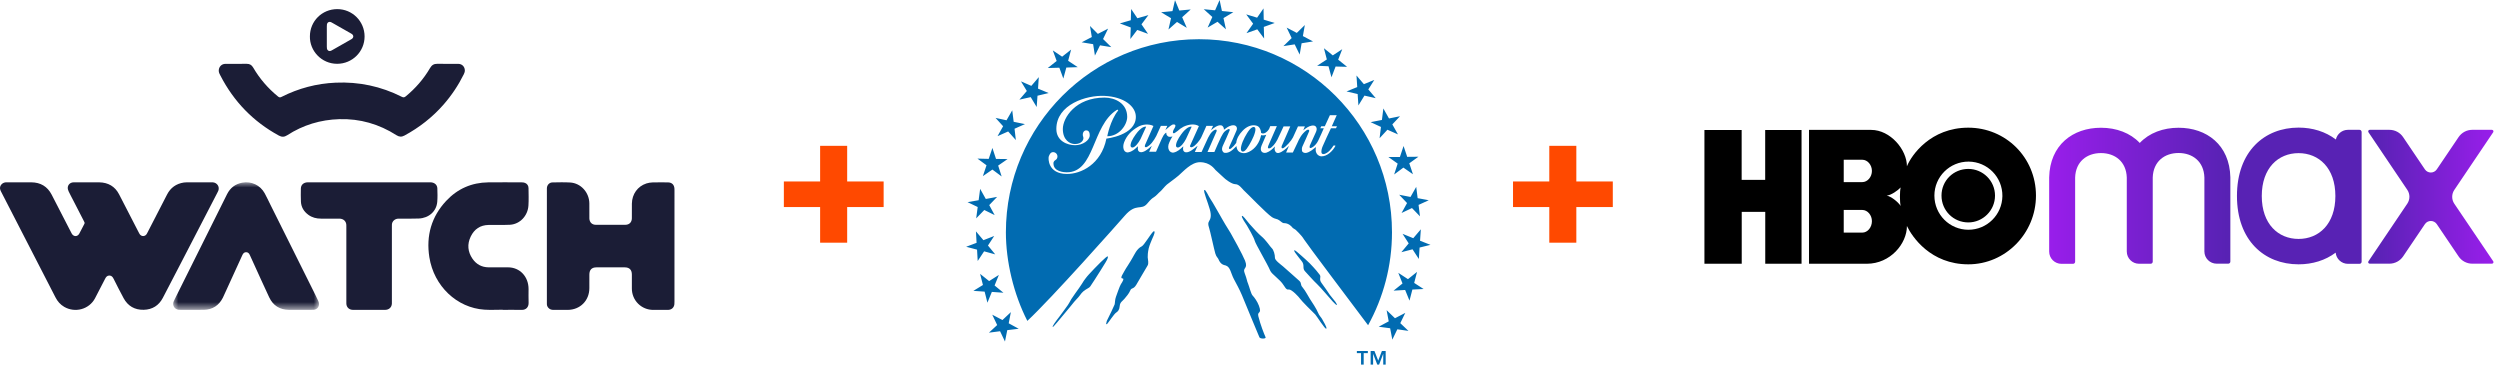 <?xml version="1.0" encoding="UTF-8"?>
<svg width="240px" height="35px" viewBox="0 0 240 35" version="1.1" xmlns="http://www.w3.org/2000/svg" xmlns:xlink="http://www.w3.org/1999/xlink">
    <title>Group 65</title>
    <defs>
        <polygon id="path-1" points="0 0 14 0 14 12.25 0 12.25"></polygon>
        <linearGradient x1="0.006%" y1="50.029%" x2="99.994%" y2="50.029%" id="linearGradient-3">
            <stop stop-color="#991EEB" offset="0%"></stop>
            <stop stop-color="#5822B4" offset="39.9%"></stop>
            <stop stop-color="#5822B4" offset="72.7%"></stop>
            <stop stop-color="#991EEB" offset="100%"></stop>
        </linearGradient>
    </defs>
    <g id="Page-1" stroke="none" stroke-width="1" fill="none" fill-rule="evenodd">
        <g id="Group-65">
            <g id="Paramount_Pictures_Corporation_logo" transform="translate(92.75, 0)" fill="#016BB1" fill-rule="nonzero">
                <path d="M1.109,25.057 L1.724,24.128 L2.792,24.42 L2.095,23.571 L2.693,22.654 L1.659,23.058 L0.941,22.212 L1.002,23.311 L0,23.69 L1.046,23.964 L1.109,25.057 Z M0.963,20.963 L1.742,20.16 L2.738,20.65 L2.216,19.689 L2.975,18.9 L1.886,19.101 L1.344,18.13 L1.199,19.221 L0.134,19.405 L1.109,19.874 L0.963,20.963 Z M1.606,16.909 L2.521,16.278 L3.409,16.941 L3.074,15.895 L3.979,15.27 L2.867,15.256 L2.521,14.202 L2.166,15.252 L1.087,15.226 L1.955,15.867 L1.606,16.909 Z M6.199,9.324 L6.771,10.273 L6.85,9.188 L7.921,8.933 L6.901,8.509 L6.974,7.406 L6.258,8.243 L5.264,7.812 L5.826,8.736 L5.112,9.566 L6.199,9.324 Z M19.421,2.833 L20.241,2.107 L21.182,2.673 L20.738,1.651 L21.559,0.909 L20.464,1.01 L20.05,0.016 L19.807,1.067 L18.718,1.176 L19.669,1.748 L19.421,2.833 Z M3.727,32.786 L3.948,31.693 L5.046,31.561 L4.086,31.037 L4.293,29.965 L3.486,30.723 L2.505,30.21 L2.979,31.204 L2.188,31.936 L3.257,31.798 L3.727,32.786 Z M8.947,6.5 L9.33,7.542 L9.618,6.485 L10.714,6.447 L9.791,5.836 L10.077,4.76 L9.215,5.441 L8.319,4.839 L8.69,5.853 L7.836,6.53 L8.947,6.5 Z M12.19,4.24 L12.362,5.335 L12.853,4.352 L13.936,4.526 L13.143,3.746 L13.628,2.748 L12.644,3.253 L11.886,2.492 L12.064,3.553 L11.091,4.062 L12.19,4.24 Z M15.763,3.746 L16.426,2.874 L17.461,3.249 L16.832,2.334 L17.497,1.45 L16.438,1.752 L15.84,0.862 L15.808,1.941 L14.755,2.247 L15.8,2.636 L15.763,3.746 Z M1.774,27.996 L2.042,29.058 L2.468,28.022 L3.579,28.103 L2.731,27.406 L3.141,26.393 L2.206,26.984 L1.34,26.29 L1.612,27.359 L0.694,27.923 L1.774,27.996 Z M3.013,13.072 L4.033,12.62 L4.772,13.447 L4.646,12.358 L5.646,11.914 L4.563,11.693 L4.425,10.59 L3.875,11.547 L2.823,11.318 L3.549,12.119 L3.013,13.072 Z M34.787,6.362 L35.071,7.42 L35.467,6.386 L36.572,6.416 L35.714,5.727 L36.105,4.723 L35.199,5.317 L34.347,4.63 L34.627,5.707 L33.694,6.313 L34.787,6.362 Z M36.517,8.777 L37.584,9.028 L37.657,10.123 L38.237,9.178 L39.32,9.424 L38.608,8.584 L39.182,7.672 L38.184,8.081 L37.472,7.248 L37.545,8.359 L36.517,8.777 Z M31.54,4.259 L32.019,5.24 L32.205,4.153 L33.299,3.977 L32.327,3.462 L32.514,2.403 L31.743,3.16 L30.77,2.651 L31.25,3.656 L30.458,4.427 L31.54,4.259 Z M39.822,12.186 L39.689,13.269 L40.443,12.454 L41.455,12.902 L40.913,11.942 L41.652,11.158 L40.593,11.373 L40.052,10.411 L39.914,11.515 L38.829,11.726 L39.822,12.186 Z M26.911,3.184 L27.949,2.815 L28.606,3.697 L28.576,2.583 L29.622,2.206 L28.567,1.886 L28.547,0.807 L27.933,1.697 L26.886,1.379 L27.55,2.277 L26.911,3.184 Z M43.574,23.11 L43.651,22.013 L42.923,22.867 L41.895,22.447 L42.485,23.366 L41.781,24.211 L42.854,23.934 L43.459,24.864 L43.53,23.765 L44.576,23.506 L43.574,23.11 Z M42.838,27.797 L43.917,27.746 L43.012,27.16 L43.286,26.102 L42.414,26.799 L41.485,26.191 L41.891,27.215 L41.033,27.902 L42.144,27.837 L42.562,28.862 L42.838,27.797 Z M40.703,31.512 L40.913,32.605 L41.394,31.613 L42.461,31.766 L41.678,31.023 L42.157,30.036 L41.167,30.551 L40.364,29.778 L40.567,30.849 L39.604,31.366 L40.703,31.512 Z M13.589,24.615 C13.504,24.546 12.462,25.605 11.782,26.345 C11.541,26.602 11.385,26.844 11.293,26.959 C11.293,26.959 10.993,27.454 10.833,27.663 C10.671,27.872 10.271,28.462 10.093,28.719 C10.032,28.803 9.874,29.176 9.564,29.563 C9.41,29.756 9.255,30.009 8.953,30.395 C8.55,30.912 8.246,31.336 8.316,31.394 C8.355,31.421 8.947,30.705 9.582,29.936 C9.846,29.614 10.132,29.285 10.375,28.971 C10.493,28.819 10.766,28.565 10.855,28.434 C11.01,28.203 11.18,28.028 11.247,27.973 C11.6,27.685 11.8,27.663 11.914,27.499 C11.967,27.418 12.668,26.365 12.922,25.937 C13.155,25.532 13.729,24.741 13.589,24.615 M43.207,17.939 L42.658,18.908 L41.571,18.695 L42.327,19.493 L41.8,20.446 L42.799,19.973 L43.568,20.768 L43.432,19.671 L44.41,19.221 L43.345,19.024 L43.207,17.939 Z M40.534,15.072 L41.427,15.706 L41.088,16.751 L41.976,16.09 L42.893,16.728 L42.542,15.678 L43.416,15.047 L42.341,15.057 L41.992,14.015 L41.642,15.07 L40.534,15.072 Z M23.183,2.648 L24.13,2.089 L24.942,2.817 L24.704,1.736 L25.649,1.17 L24.554,1.055 L24.333,0 L23.899,0.988 L22.81,0.884 L23.634,1.63 L23.183,2.648 Z M23.325,21.881 C23.427,22.182 23.808,23.962 23.919,24.331 C24.033,24.698 24.147,24.718 24.211,24.862 C24.431,25.416 24.749,25.438 24.913,25.483 C25.371,25.623 25.408,26.237 25.7,26.785 C25.972,27.298 26.229,27.76 26.469,28.32 C26.71,28.88 27.941,31.914 28.152,32.376 C28.223,32.544 28.809,32.544 28.746,32.376 C28.598,32.043 28.261,31.204 28.052,30.368 C27.92,29.825 28.427,30.21 28.103,29.34 C27.953,28.941 27.669,28.545 27.509,28.383 C27.345,28.223 27.188,27.535 27.063,27.227 C26.931,26.927 26.998,26.911 26.726,26.187 C26.523,25.658 27.093,25.836 26.773,25.021 C26.566,24.491 25.513,22.573 25.39,22.376 C25.331,22.267 25.128,21.936 24.877,21.543 C24.641,21.17 24.445,20.772 24.333,20.598 C24.114,20.247 23.711,19.478 23.485,19.158 C23.26,18.836 22.98,18.13 22.863,18.249 C22.749,18.353 23.202,19.413 23.388,20.087 C23.583,20.76 23.441,21.034 23.325,21.226 C23.216,21.415 23.216,21.541 23.325,21.881 M30.472,27.373 C30.782,27.888 30.865,27.785 30.993,27.791 C31.285,27.799 31.938,28.501 32.068,28.693 C32.193,28.886 33.244,29.934 33.514,30.19 C33.633,30.303 34.465,31.648 34.572,31.552 C34.684,31.455 34.252,30.802 34.187,30.656 C34.128,30.514 33.887,30.303 33.771,29.997 C33.662,29.697 33.167,28.941 33.006,28.703 C32.846,28.462 32.585,27.929 32.301,27.592 C32.039,27.296 32.248,27.215 31.978,26.955 C31.814,26.801 31.305,26.349 31.19,26.254 C31.082,26.156 30.666,25.787 30.427,25.58 C30.19,25.378 29.622,24.984 29.642,24.731 C29.65,24.473 29.525,23.982 29.334,23.818 C29.196,23.7 28.789,23.045 28.324,22.666 C28.089,22.469 27.588,21.948 27.201,21.496 C26.84,21.066 26.568,20.673 26.485,20.729 C26.363,20.807 26.906,21.565 26.961,21.656 C27.018,21.743 27.645,22.828 27.704,23.112 C27.77,23.4 28.939,25.369 29.19,25.98 C29.334,26.337 30.135,26.815 30.472,27.373 M35.582,29.277 C35.621,29.229 35.509,29.083 35.448,28.973 C35.381,28.862 34.982,28.421 34.907,28.296 C34.842,28.18 34.325,27.444 34.144,27.203 C33.82,26.789 34.116,26.637 33.946,26.381 C33.877,26.268 33.463,25.769 32.982,25.276 C32.733,25.029 32.457,24.79 32.222,24.579 C31.841,24.24 31.553,23.988 31.506,24.029 C31.439,24.096 31.664,24.366 31.761,24.491 C31.857,24.609 32.009,24.828 32.21,25.067 C32.536,25.455 32.234,25.749 32.546,26.059 C32.597,26.11 33.457,27.073 33.668,27.251 C33.982,27.531 35.102,28.86 35.181,28.933 C35.314,29.058 35.544,29.324 35.582,29.277 M17.846,22.966 C17.909,22.831 18.105,22.417 18.095,22.252 C18.095,22.222 18.022,22.171 17.961,22.232 C17.673,22.516 17.087,23.53 16.864,23.644 C16.363,23.887 16.144,24.475 15.994,24.708 C15.887,24.879 15.749,25.157 15.51,25.507 C15.301,25.809 15.063,26.26 14.974,26.416 C14.887,26.58 14.855,26.73 15.017,26.73 C15.179,26.73 15.053,26.994 14.855,27.284 C14.743,27.454 14.465,28.267 14.384,28.488 C14.277,28.76 14.293,29.107 14.256,29.223 C14.218,29.332 13.688,30.462 13.549,30.713 C13.463,30.871 13.488,30.934 13.455,31.021 C13.405,31.129 13.467,31.161 13.549,31.082 C13.65,30.981 14.218,30.119 14.392,30.017 C14.561,29.91 14.717,29.752 14.743,29.381 C14.769,29.01 15.009,28.91 15.189,28.693 C15.376,28.478 15.623,28.19 15.755,27.888 C15.879,27.576 16.039,27.813 16.327,27.349 C16.615,26.882 17.262,25.73 17.41,25.507 C17.552,25.284 17.448,24.962 17.43,24.696 C17.422,24.556 17.442,24.211 17.525,23.844 C17.608,23.516 17.759,23.183 17.846,22.966 M20.324,14.163 C20.563,14.163 20.912,13.727 21.101,13.348 C21.297,12.938 21.395,12.707 21.64,12.182 C21.65,12.155 21.626,12.155 21.6,12.155 C21.322,12.155 21.017,12.439 20.821,12.668 C20.59,12.952 20.212,13.486 20.154,13.871 C20.113,14.078 20.204,14.163 20.324,14.163 M26.487,14.532 C26.76,14.67 27.097,14.07 27.391,13.524 C27.683,12.973 27.916,12.291 27.669,12.206 C27.391,12.093 27.038,12.63 26.744,13.178 C26.454,13.727 26.233,14.41 26.487,14.532 M15.958,14.163 C16.203,14.163 16.544,13.727 16.741,13.348 C16.935,12.938 17.037,12.707 17.274,12.182 C17.286,12.155 17.262,12.155 17.241,12.155 C16.96,12.155 16.655,12.439 16.461,12.668 C16.23,12.952 15.848,13.486 15.791,13.871 C15.749,14.078 15.848,14.163 15.958,14.163 M13.283,9.205 C15.177,9.294 16.292,10.223 16.292,11.219 C16.29,13.001 13.465,13.305 13.465,13.305 C12.973,15.773 11.016,16.714 9.661,16.7 C7.842,16.686 7.87,15.212 7.931,15.023 C8.008,14.804 8.12,14.605 8.349,14.605 C8.576,14.605 8.765,14.79 8.765,15.023 C8.765,15.163 8.696,15.295 8.576,15.364 C8.337,15.512 8.383,15.698 8.383,15.698 C8.383,16.481 9.395,16.542 9.661,16.542 C12.37,16.542 12.058,12.08 14.447,10.563 C14.556,10.49 14.64,10.563 14.573,10.637 C13.828,11.573 13.547,13.08 13.547,13.08 C14.7,13.08 15.461,11.983 15.461,11.219 C15.461,9.912 14.283,9.369 13.283,9.369 C10.494,9.369 9.282,11.318 9.282,12.379 C9.282,13.443 9.953,13.828 10.438,13.828 C11.115,13.828 11.326,13.376 11.243,13.155 C11.109,12.808 11.294,12.518 11.504,12.518 C11.587,12.518 11.865,12.504 11.865,12.993 C11.865,13.465 11.196,13.94 10.456,13.94 C9.726,13.94 8.659,13.545 8.659,12.38 C8.659,10.016 11.567,9.118 13.283,9.205 M17.98,12.093 C17.679,12.776 17.456,13.265 17.177,13.91 C17.154,13.972 17.132,14.078 17.189,14.118 C17.241,14.141 17.3,14.141 17.333,14.118 C17.69,13.946 18.004,13.53 18.251,13.056 L18.691,12.086 L19.31,12.086 L19.14,12.452 C19.126,12.472 19.126,12.484 19.14,12.472 C19.334,12.326 19.537,12.107 19.785,11.971 C19.882,11.926 20.113,11.926 20.089,12.085 C20.077,12.228 19.969,12.336 19.908,12.472 C19.872,12.559 19.835,12.667 19.847,12.727 C19.872,12.792 19.943,12.827 20.04,12.754 C20.137,12.693 20.212,12.644 20.3,12.571 C20.454,12.421 20.65,12.281 20.869,12.164 C21.308,11.961 21.906,11.829 22.344,12.107 C22.038,12.792 21.808,13.301 21.516,13.946 C21.462,14.056 21.506,14.092 21.541,14.117 C21.579,14.141 21.65,14.153 21.748,14.1 C21.989,13.999 22.415,13.524 22.585,13.155 C22.747,12.812 22.893,12.472 23.064,12.086 L23.702,12.086 L23.524,12.46 L23.549,12.472 C23.719,12.316 24.163,11.961 24.491,12.036 C24.672,12.074 24.761,12.291 24.747,12.452 C24.954,12.301 25.167,12.119 25.475,12.044 C25.915,11.936 26.087,12.241 25.951,12.535 C25.779,12.938 25.44,13.727 25.244,14.133 C25.221,14.175 25.221,14.266 25.244,14.285 C25.294,14.325 25.38,14.285 25.418,14.266 C25.637,14.078 25.757,13.958 25.927,13.717 C25.974,13.291 26.205,12.898 26.525,12.571 C26.864,12.194 27.4,11.9 27.915,12.074 C28.095,12.133 28.217,12.316 28.267,12.498 C28.29,12.595 28.314,12.644 28.314,12.754 C28.584,12.952 28.937,12.63 29.081,12.389 C29.121,12.291 29.17,12.182 29.194,12.107 C29.348,12.119 29.649,12.107 29.829,12.107 L29.034,13.924 C28.983,14.031 28.971,14.092 28.971,14.175 C28.971,14.242 29.044,14.254 29.121,14.242 C29.34,14.202 29.697,13.772 29.876,13.411 C30.078,12.96 30.277,12.583 30.474,12.133 L31.117,12.133 C30.861,12.741 30.571,13.388 30.362,13.861 C30.312,13.958 30.255,14.056 30.287,14.191 C30.312,14.254 30.397,14.242 30.45,14.218 C30.729,14.056 31.208,13.524 31.374,13.194 C31.547,12.804 31.676,12.512 31.857,12.133 L32.518,12.133 L32.36,12.512 C32.607,12.316 32.871,12.107 33.189,12.056 C33.335,12.036 33.516,12.044 33.601,12.194 C33.7,12.364 33.641,12.543 33.568,12.707 C33.386,13.121 33.175,13.571 32.994,13.972 C32.96,14.07 32.95,14.163 33.015,14.202 C33.116,14.266 33.577,13.983 33.812,13.471 C34.015,13.021 34.154,12.754 34.335,12.316 L33.996,12.316 L34.09,12.119 L34.432,12.119 L34.919,11.06 L35.576,11.06 L35.103,12.119 L35.598,12.119 L35.505,12.316 L35.018,12.316 C34.738,12.91 34.503,13.411 34.258,13.972 C34.163,14.163 34.065,14.485 34.116,14.68 C34.154,14.788 34.288,14.816 34.41,14.775 C34.785,14.644 35.041,14.325 35.26,13.983 C35.272,13.946 35.471,13.972 35.456,13.999 C35.197,14.508 34.639,15.023 34.104,15.009 C33.945,15.009 33.771,14.911 33.676,14.775 C33.631,14.703 33.601,14.644 33.577,14.559 C33.544,14.421 33.554,14.266 33.577,14.118 C33.288,14.339 33.009,14.605 32.642,14.68 C32.483,14.703 32.277,14.644 32.24,14.473 C32.216,14.339 32.228,14.191 32.278,14.07 C32.508,13.571 32.713,13.121 32.932,12.595 C32.95,12.571 32.932,12.484 32.907,12.472 C32.871,12.439 32.763,12.439 32.666,12.512 C32.216,12.851 31.985,13.291 31.792,13.741 C31.654,14.043 31.506,14.348 31.362,14.644 L30.715,14.644 C30.79,14.463 30.899,14.218 30.983,14.021 C30.983,14.009 30.972,14.009 30.972,14.021 C30.705,14.285 30.362,14.589 30.025,14.68 C29.888,14.715 29.752,14.67 29.683,14.542 C29.606,14.421 29.585,14.242 29.65,14.078 C29.65,14.07 29.644,14.07 29.63,14.078 C29.389,14.325 29.155,14.542 28.831,14.654 C28.462,14.767 28.131,14.508 28.363,13.972 C28.427,13.828 28.61,13.423 28.811,12.938 C28.644,13.007 28.438,13.007 28.328,12.973 C28.314,12.973 28.314,12.973 28.314,12.985 C28.172,13.666 27.768,14.285 27.146,14.581 C26.842,14.729 26.497,14.767 26.195,14.559 C26.049,14.463 25.962,14.226 25.951,14.021 C25.637,14.339 25.28,14.739 24.795,14.67 C24.722,14.654 24.661,14.589 24.623,14.522 C24.512,14.339 24.577,14.141 24.647,13.983 C24.879,13.498 25.071,13.044 25.304,12.498 C25.341,12.421 25.236,12.366 25.161,12.401 C24.931,12.512 24.789,12.622 24.661,12.819 C24.591,12.926 24.522,13.048 24.467,13.165 C24.252,13.632 24.027,14.118 23.832,14.589 L23.171,14.589 C23.467,13.924 23.745,13.277 24.037,12.62 C24.065,12.559 24.049,12.472 24.013,12.452 C23.956,12.421 23.852,12.472 23.784,12.512 C23.627,12.62 23.487,12.764 23.382,12.952 C23.272,13.133 23.171,13.315 23.094,13.512 L22.601,14.589 L21.956,14.589 C22.019,14.447 22.139,14.163 22.212,14.021 C22.212,14.009 22.2,13.999 22.2,14.009 C21.847,14.301 21.395,14.68 21.066,14.617 C20.955,14.605 20.861,14.508 20.835,14.41 C20.812,14.285 20.821,14.175 20.847,14.07 C20.847,14.056 20.835,14.056 20.821,14.07 C20.539,14.339 20.287,14.56 19.932,14.644 C19.728,14.69 19.537,14.56 19.472,14.41 C19.381,14.242 19.359,13.972 19.505,13.666 C19.592,13.471 19.687,13.265 19.807,13.096 C19.736,13.133 19.592,13.145 19.494,13.133 C19.411,13.121 19.322,13.056 19.279,12.993 C19.227,12.938 19.215,12.827 19.215,12.754 C19.227,12.741 19.19,12.741 19.164,12.754 C18.971,12.91 18.884,13.096 18.787,13.301 L18.227,14.569 L17.568,14.569 L17.811,14.031 C17.823,14.021 17.811,14.009 17.799,14.021 C17.456,14.325 17.045,14.67 16.714,14.605 C16.619,14.589 16.519,14.494 16.495,14.4 C16.471,14.285 16.481,14.163 16.495,14.056 L16.471,14.056 C16.203,14.325 15.946,14.542 15.597,14.617 C15.398,14.68 15.219,14.56 15.142,14.39 C15.045,14.141 15.08,13.889 15.167,13.654 C15.42,12.993 15.887,12.522 16.519,12.165 C16.919,11.936 17.542,11.867 17.98,12.093 M3.815,22.301 C3.815,25.088 4.555,28.229 5.875,30.806 C8.26,28.58 14.518,21.518 15.236,20.697 C16.327,19.448 16.799,20.243 17.385,19.545 C17.698,19.162 17.882,19.016 18.02,18.939 C18.245,18.805 18.501,18.485 18.629,18.391 C18.758,18.294 19.048,17.909 19.273,17.716 C19.5,17.525 19.943,17.235 20.395,16.852 C20.845,16.465 21.61,15.57 22.445,15.57 C23.437,15.57 23.852,16.242 23.94,16.323 C24.011,16.4 24.623,16.941 24.722,17.043 C24.83,17.166 25.485,17.682 25.84,17.682 C26.191,17.682 26.452,18.067 26.641,18.259 C27.061,18.641 28.797,20.466 29.368,20.853 C29.622,21.028 29.863,20.997 30.052,21.145 C30.247,21.289 30.344,21.382 30.454,21.415 C30.561,21.445 30.934,21.35 31.368,21.893 C31.569,22.031 31.623,22.054 31.623,22.054 C31.623,22.054 32.212,22.589 32.424,22.966 C32.615,23.291 37.012,29.133 38.587,31.222 C40.046,28.575 40.881,25.532 40.881,22.297 C40.881,12.056 32.579,3.764 22.344,3.764 C12.109,3.77 3.815,12.066 3.815,22.301" id="path2"></path>
                <path d="M37.509,33.696 L37.509,33.903 L37.91,33.903 L37.91,35 L38.164,35 L38.164,33.903 L38.563,33.903 L38.563,33.696 L37.509,33.696 Z M39.912,33.696 L39.559,34.621 L39.196,33.696 L38.831,33.696 L38.831,35 L39.068,35 L39.068,33.98 L39.074,33.98 L39.468,35 L39.644,35 L40.031,33.98 L40.041,33.98 L40.041,35 L40.275,35 L40.275,33.696 L39.912,33.696 Z" id="path6"></path>
            </g>
            <g id="Group-26" transform="translate(0, 0.875)">
                <path d="M8.375,16.627 C8.76,16.627 9.145,16.621 9.53,16.629 C10.39,16.646 11.034,17.021 11.424,17.765 C12.06,18.979 12.68,20.2 13.307,21.418 C13.338,21.478 13.367,21.539 13.404,21.595 C13.575,21.853 13.917,21.85 14.082,21.591 C14.111,21.546 14.134,21.496 14.158,21.449 C14.785,20.231 15.411,19.013 16.04,17.796 C16.374,17.149 16.91,16.76 17.65,16.647 C17.744,16.632 17.841,16.628 17.937,16.628 C18.727,16.627 19.518,16.627 20.308,16.628 C20.349,16.628 20.391,16.626 20.432,16.629 C20.844,16.662 21.101,17.047 20.962,17.426 C20.934,17.501 20.894,17.572 20.857,17.643 C19.684,19.909 18.511,22.175 17.337,24.441 C16.769,25.538 16.204,26.637 15.627,27.73 C15.248,28.449 14.635,28.845 13.798,28.865 C12.925,28.885 12.277,28.5 11.87,27.756 C11.534,27.143 11.225,26.517 10.909,25.895 C10.822,25.724 10.72,25.579 10.502,25.576 C10.284,25.574 10.178,25.716 10.091,25.887 C9.77,26.515 9.45,27.143 9.119,27.766 C8.559,28.819 7.212,29.19 6.165,28.583 C5.787,28.364 5.519,28.051 5.325,27.671 C5.006,27.042 4.68,26.417 4.358,25.79 C2.944,23.044 1.531,20.298 0.119,17.552 C0.071,17.457 0.018,17.357 0.004,17.255 C-0.036,16.943 0.208,16.664 0.534,16.631 C0.595,16.625 0.658,16.628 0.72,16.628 C1.476,16.627 2.232,16.626 2.988,16.628 C3.893,16.63 4.552,17.028 4.958,17.81 C5.528,18.906 6.09,20.007 6.656,21.105 C6.732,21.254 6.805,21.406 6.888,21.552 C7.064,21.862 7.432,21.87 7.606,21.561 C7.78,21.25 7.931,20.928 8.1,20.615 C8.152,20.518 8.104,20.449 8.065,20.373 C7.724,19.71 7.383,19.048 7.042,18.385 C6.888,18.086 6.727,17.791 6.585,17.488 C6.533,17.377 6.496,17.244 6.505,17.125 C6.529,16.829 6.764,16.633 7.077,16.629 C7.509,16.624 7.943,16.628 8.375,16.628 L8.375,16.627 Z" id="Fill-1" fill="#1B1D36"></path>
                <path d="M52.5,22.75 C52.501,20.95 52.501,19.149 52.501,17.349 C52.501,17.295 52.499,17.242 52.501,17.188 C52.514,16.886 52.733,16.643 53.032,16.638 C53.601,16.628 54.172,16.611 54.74,16.645 C55.757,16.707 56.559,17.591 56.577,18.637 C56.585,19.072 56.579,19.507 56.579,19.942 C56.579,19.995 56.577,20.049 56.579,20.102 C56.593,20.463 56.832,20.704 57.195,20.706 C58.139,20.71 59.083,20.71 60.028,20.706 C60.413,20.705 60.655,20.461 60.658,20.077 C60.662,19.609 60.654,19.14 60.661,18.672 C60.674,17.764 61.212,17.01 62.052,16.737 C62.24,16.676 62.445,16.644 62.643,16.638 C63.131,16.624 63.62,16.632 64.109,16.634 C64.503,16.636 64.729,16.856 64.748,17.252 C64.751,17.312 64.75,17.372 64.75,17.433 C64.749,20.98 64.749,24.527 64.749,28.074 C64.749,28.161 64.75,28.249 64.74,28.335 C64.704,28.648 64.481,28.855 64.165,28.872 C64.098,28.876 64.031,28.874 63.964,28.874 C63.556,28.874 63.147,28.869 62.739,28.875 C61.575,28.89 60.647,27.959 60.659,26.806 C60.663,26.364 60.66,25.923 60.659,25.481 C60.658,25.032 60.43,24.794 59.984,24.792 C59.073,24.787 58.162,24.787 57.251,24.792 C56.804,24.794 56.58,25.03 56.579,25.483 C56.578,25.918 56.58,26.354 56.578,26.789 C56.575,27.985 55.694,28.868 54.496,28.874 C54.041,28.876 53.585,28.873 53.13,28.874 C52.947,28.875 52.786,28.827 52.658,28.691 C52.562,28.59 52.505,28.472 52.501,28.332 C52.5,28.272 52.5,28.211 52.5,28.151 C52.5,26.351 52.5,24.55 52.5,22.75" id="Fill-3" fill="#1B1D36"></path>
                <g id="Group-7" transform="translate(16.625, 16.625)">
                    <mask id="mask-2" fill="white">
                        <use xlink:href="#path-1"></use>
                    </mask>
                    <g id="Clip-6"></g>
                    <path d="M12.179,12.245 C11.82,12.245 11.461,12.249 11.102,12.245 C10.225,12.233 9.587,11.829 9.215,11.037 C8.692,9.922 8.187,8.798 7.675,7.678 C7.57,7.448 7.46,7.22 7.36,6.987 C7.291,6.826 7.187,6.713 7.006,6.71 C6.813,6.707 6.713,6.833 6.638,6.996 C6.108,8.16 5.575,9.323 5.043,10.486 C4.952,10.686 4.868,10.889 4.768,11.085 C4.389,11.826 3.782,12.226 2.949,12.242 C2.184,12.257 1.419,12.246 0.654,12.244 C0.569,12.244 0.479,12.237 0.399,12.211 C0.087,12.112 -0.074,11.785 0.033,11.475 C0.059,11.4 0.097,11.328 0.132,11.257 C1.335,8.843 2.538,6.429 3.741,4.015 C4.219,3.055 4.692,2.092 5.175,1.136 C5.479,0.533 5.968,0.159 6.634,0.035 C7.509,-0.127 8.363,0.279 8.79,1.064 C8.984,1.42 9.154,1.79 9.335,2.153 C9.993,3.47 10.65,4.787 11.307,6.105 C12.047,7.589 12.786,9.074 13.525,10.559 C13.659,10.827 13.795,11.095 13.92,11.367 C13.964,11.461 13.997,11.569 14,11.672 C14.01,11.997 13.769,12.24 13.437,12.244 C13.018,12.249 12.599,12.245 12.179,12.245" id="Fill-5" fill="#1B1D36" mask="url(#mask-2)"></path>
                </g>
                <path d="M22.701,5.254 C23.03,5.254 23.359,5.259 23.689,5.252 C23.966,5.247 24.16,5.36 24.304,5.609 C24.93,6.685 25.73,7.605 26.683,8.385 C26.794,8.476 26.88,8.501 27.016,8.431 C28.658,7.599 30.395,7.141 32.223,7.061 C34.451,6.963 36.573,7.408 38.577,8.421 C38.723,8.495 38.818,8.484 38.944,8.381 C39.88,7.612 40.672,6.711 41.287,5.653 C41.451,5.371 41.66,5.244 41.979,5.25 C42.651,5.263 43.323,5.251 43.995,5.255 C44.345,5.258 44.6,5.505 44.624,5.854 C44.633,5.994 44.591,6.12 44.53,6.244 C44.004,7.307 43.354,8.283 42.577,9.169 C41.502,10.395 40.241,11.373 38.822,12.141 C38.552,12.286 38.32,12.27 38.063,12.106 C36.385,11.033 34.555,10.507 32.578,10.564 C30.776,10.616 29.098,11.121 27.567,12.111 C27.296,12.287 27.055,12.295 26.773,12.141 C24.325,10.809 22.45,8.889 21.154,6.37 C21.08,6.227 21,6.088 21,5.915 C21,5.551 21.257,5.27 21.614,5.255 C21.627,5.254 21.64,5.254 21.653,5.254 C22.002,5.254 22.352,5.254 22.701,5.254" id="Fill-8" fill="#1B1D36"></path>
                <path d="M48.263,28.858 C47.676,28.858 47.088,28.891 46.504,28.853 C43.858,28.68 41.656,26.591 41.218,23.82 C40.89,21.74 41.429,19.918 42.827,18.417 C43.929,17.234 45.293,16.653 46.86,16.632 C47.938,16.618 49.017,16.628 50.096,16.632 C50.201,16.632 50.313,16.645 50.409,16.686 C50.613,16.773 50.735,16.948 50.738,17.182 C50.745,17.737 50.764,18.294 50.731,18.847 C50.672,19.846 49.916,20.637 48.974,20.702 C48.547,20.731 48.117,20.716 47.688,20.72 C47.423,20.721 47.158,20.716 46.893,20.721 C46.115,20.735 45.533,21.114 45.185,21.842 C44.835,22.573 44.903,23.3 45.358,23.963 C45.735,24.512 46.263,24.783 46.904,24.789 C47.528,24.794 48.153,24.789 48.777,24.79 C49.904,24.792 50.741,25.678 50.742,26.869 C50.742,27.304 50.729,27.74 50.746,28.174 C50.763,28.601 50.506,28.884 50.08,28.875 C49.474,28.861 48.868,28.871 48.263,28.871 C48.263,28.867 48.263,28.863 48.263,28.858" id="Fill-10" fill="#1B1D36"></path>
                <path d="M35.436,16.626 C37.335,16.626 39.234,16.626 41.133,16.626 C41.197,16.626 41.261,16.625 41.326,16.626 C41.703,16.637 41.973,16.858 41.985,17.207 C42.001,17.64 42.012,18.076 41.976,18.507 C41.9,19.409 41.173,20.062 40.205,20.103 C39.614,20.128 39.021,20.112 38.428,20.114 C38.357,20.114 38.285,20.111 38.214,20.116 C37.9,20.137 37.653,20.363 37.625,20.656 C37.618,20.729 37.621,20.802 37.621,20.876 C37.621,23.291 37.621,25.706 37.621,28.121 C37.621,28.181 37.624,28.242 37.619,28.301 C37.59,28.637 37.332,28.871 36.971,28.872 C35.943,28.876 34.915,28.876 33.887,28.872 C33.525,28.871 33.271,28.634 33.251,28.295 C33.247,28.229 33.249,28.162 33.249,28.095 C33.249,25.7 33.249,23.305 33.249,20.91 C33.249,20.843 33.252,20.776 33.247,20.71 C33.226,20.354 32.963,20.117 32.581,20.115 C31.995,20.111 31.41,20.112 30.824,20.114 C30.375,20.115 29.962,20.011 29.604,19.749 C29.165,19.427 28.912,19.005 28.889,18.482 C28.871,18.062 28.873,17.641 28.883,17.221 C28.891,16.861 29.154,16.634 29.546,16.627 C29.717,16.623 29.888,16.626 30.06,16.626 C31.852,16.626 33.644,16.626 35.436,16.626" id="Fill-12" fill="#1B1D36"></path>
                <path d="M31.375,2.633 C31.375,2.958 31.374,3.282 31.375,3.607 C31.376,3.673 31.375,3.741 31.389,3.805 C31.428,3.985 31.6,4.073 31.77,4.002 C31.812,3.985 31.852,3.96 31.893,3.937 C32.48,3.603 33.067,3.269 33.654,2.934 C33.694,2.911 33.736,2.89 33.774,2.863 C33.962,2.728 33.963,2.522 33.776,2.387 C33.733,2.356 33.685,2.332 33.639,2.306 C33.081,1.988 32.522,1.67 31.964,1.353 C31.9,1.317 31.839,1.276 31.772,1.248 C31.603,1.175 31.429,1.262 31.389,1.442 C31.375,1.505 31.376,1.573 31.375,1.639 C31.374,1.97 31.375,2.302 31.375,2.633 M29.751,2.608 C29.753,1.156 30.918,-0 32.378,8.35805167e-08 C33.826,0 34.997,1.17 35,2.621 C35.003,4.076 33.824,5.25 32.365,5.25 C30.866,5.25 29.717,4.002 29.751,2.608" id="Fill-14" fill="#1B1D36"></path>
            </g>
            <g id="+" transform="translate(75.25, 14)" fill="#FF4900" fill-rule="nonzero">
                <polygon id="Path" points="9.579 5.877 6.078 5.877 6.078 9.298 3.482 9.298 3.482 5.877 0 5.877 0 3.421 3.482 3.421 3.482 3.97903932e-13 6.078 3.97903932e-13 6.078 3.421 9.579 3.421"></polygon>
            </g>
            <g id="+-copy-2" transform="translate(145.25, 14)" fill="#FF4900" fill-rule="nonzero">
                <polygon id="Path" points="9.579 5.877 6.078 5.877 6.078 9.298 3.482 9.298 3.482 5.877 0 5.877 0 3.421 3.482 3.421 3.482 3.97903932e-13 6.078 3.97903932e-13 6.078 3.421 9.579 3.421"></polygon>
            </g>
            <g id="HBO_Max_Logo" transform="translate(163.625, 12.25)" fill-rule="nonzero">
                <path d="M9.331,13.07 L5.839,13.07 L5.839,8.091 L3.581,8.091 L3.581,13.07 L0,13.07 L0,0.227 L3.574,0.227 L3.574,5.02 L5.833,5.02 L5.833,0.227 L9.324,0.227 L9.324,13.07 L9.331,13.07 Z M25.334,13.125 C28.908,13.125 31.828,10.15 31.828,6.528 C31.828,2.851 28.908,0.007 25.334,0.007 C21.712,0.007 19.88,2.637 19.44,3.712 C19.44,2.121 17.849,0.22 16.003,0.22 L10.04,0.22 L10.04,13.07 L15.59,13.07 C17.849,13.07 19.44,11.142 19.44,9.448 C19.942,10.494 21.719,13.125 25.334,13.125 Z M15.15,7.905 C15.666,7.905 16.079,8.408 16.079,8.98 C16.079,9.579 15.666,10.081 15.15,10.081 L13.373,10.081 L13.373,7.905 L15.15,7.905 Z M15.15,3.085 C15.666,3.085 16.079,3.588 16.079,4.159 C16.079,4.731 15.666,5.233 15.15,5.233 L13.373,5.233 L13.373,3.085 L15.15,3.085 Z M17.498,6.528 C17.911,6.501 18.586,6.025 18.841,5.743 C18.744,6.087 18.744,7.175 18.841,7.52 C18.558,7.1 17.911,6.604 17.498,6.528 Z M22.077,6.528 C22.077,4.717 23.551,3.257 25.362,3.264 C27.18,3.278 28.626,4.758 28.605,6.576 C28.578,8.367 27.131,9.806 25.341,9.806 C23.537,9.806 22.077,8.346 22.077,6.528 Z M25.334,9.103 C26.725,9.103 27.896,7.96 27.896,6.528 C27.896,5.096 26.725,3.966 25.334,3.966 C23.902,3.966 22.759,5.096 22.759,6.528 C22.759,7.96 23.902,9.103 25.334,9.103 L25.334,9.103 Z" id="path3441" fill="#000000"></path>
                <path d="M50.489,4.772 C50.42,1.66 48.217,0.014 45.517,0.014 C44.037,0.014 42.701,0.51 41.792,1.474 C40.883,0.51 39.547,0.014 38.067,0.014 C35.367,0.014 33.164,1.666 33.095,4.779 C33.095,4.786 33.095,4.793 33.095,4.8 L33.095,11.899 C33.095,12.553 33.625,13.077 34.272,13.077 L35.388,13.077 C35.498,13.077 35.588,12.987 35.588,12.877 L35.588,4.793 L35.588,4.793 C35.636,3.257 36.724,2.445 38.067,2.445 C39.409,2.445 40.497,3.257 40.546,4.793 L40.546,4.793 L40.546,11.892 C40.546,12.547 41.076,13.07 41.723,13.07 L42.839,13.07 C42.949,13.07 43.038,12.98 43.038,12.87 L43.038,4.786 L43.038,4.786 C43.087,3.25 44.175,2.438 45.517,2.438 C46.86,2.438 47.948,3.25 47.996,4.786 L47.996,4.786 L47.996,11.885 C47.996,12.54 48.527,13.063 49.174,13.063 L50.29,13.063 C50.4,13.063 50.489,12.974 50.489,12.863 L50.489,4.779 C50.496,4.786 50.489,4.779 50.489,4.772 Z M75.603,0.213 L73.709,0.213 C73.186,0.213 72.697,0.475 72.401,0.909 L70.308,4.008 C70.032,4.414 69.44,4.414 69.164,4.008 L67.071,0.909 C66.782,0.475 66.286,0.213 65.763,0.213 L63.869,0.213 C63.752,0.213 63.683,0.344 63.745,0.441 L67.477,5.977 C67.746,6.377 67.746,6.9 67.477,7.299 L63.745,12.836 C63.676,12.932 63.752,13.063 63.869,13.063 L65.763,13.063 C66.286,13.063 66.775,12.801 67.071,12.368 L69.164,9.269 C69.44,8.862 70.032,8.862 70.308,9.269 L72.401,12.368 C72.69,12.801 73.186,13.063 73.709,13.063 L75.603,13.063 C75.72,13.063 75.789,12.932 75.727,12.836 L71.988,7.306 C71.719,6.907 71.719,6.383 71.988,5.984 L75.72,0.448 C75.789,0.351 75.72,0.213 75.603,0.213 Z M62.891,0.213 L61.776,0.213 C61.211,0.213 60.736,0.613 60.619,1.143 C59.627,0.386 58.381,0 57.038,0 C53.774,0 51.123,2.272 51.123,6.562 C51.123,10.853 53.767,13.125 57.038,13.125 C58.374,13.125 59.607,12.746 60.598,12.003 C60.653,12.602 61.156,13.077 61.776,13.077 L62.891,13.077 C63.001,13.077 63.091,12.987 63.091,12.877 L63.091,0.413 C63.084,0.303 63.001,0.213 62.891,0.213 L62.891,0.213 Z M57.038,10.687 C55.089,10.687 53.505,9.262 53.505,6.569 C53.505,3.877 55.089,2.451 57.038,2.451 C58.987,2.451 60.571,3.877 60.571,6.569 C60.571,9.262 58.987,10.687 57.038,10.687 Z" id="XMLID_1_" fill="url(#linearGradient-3)"></path>
            </g>
        </g>
    </g>
</svg>